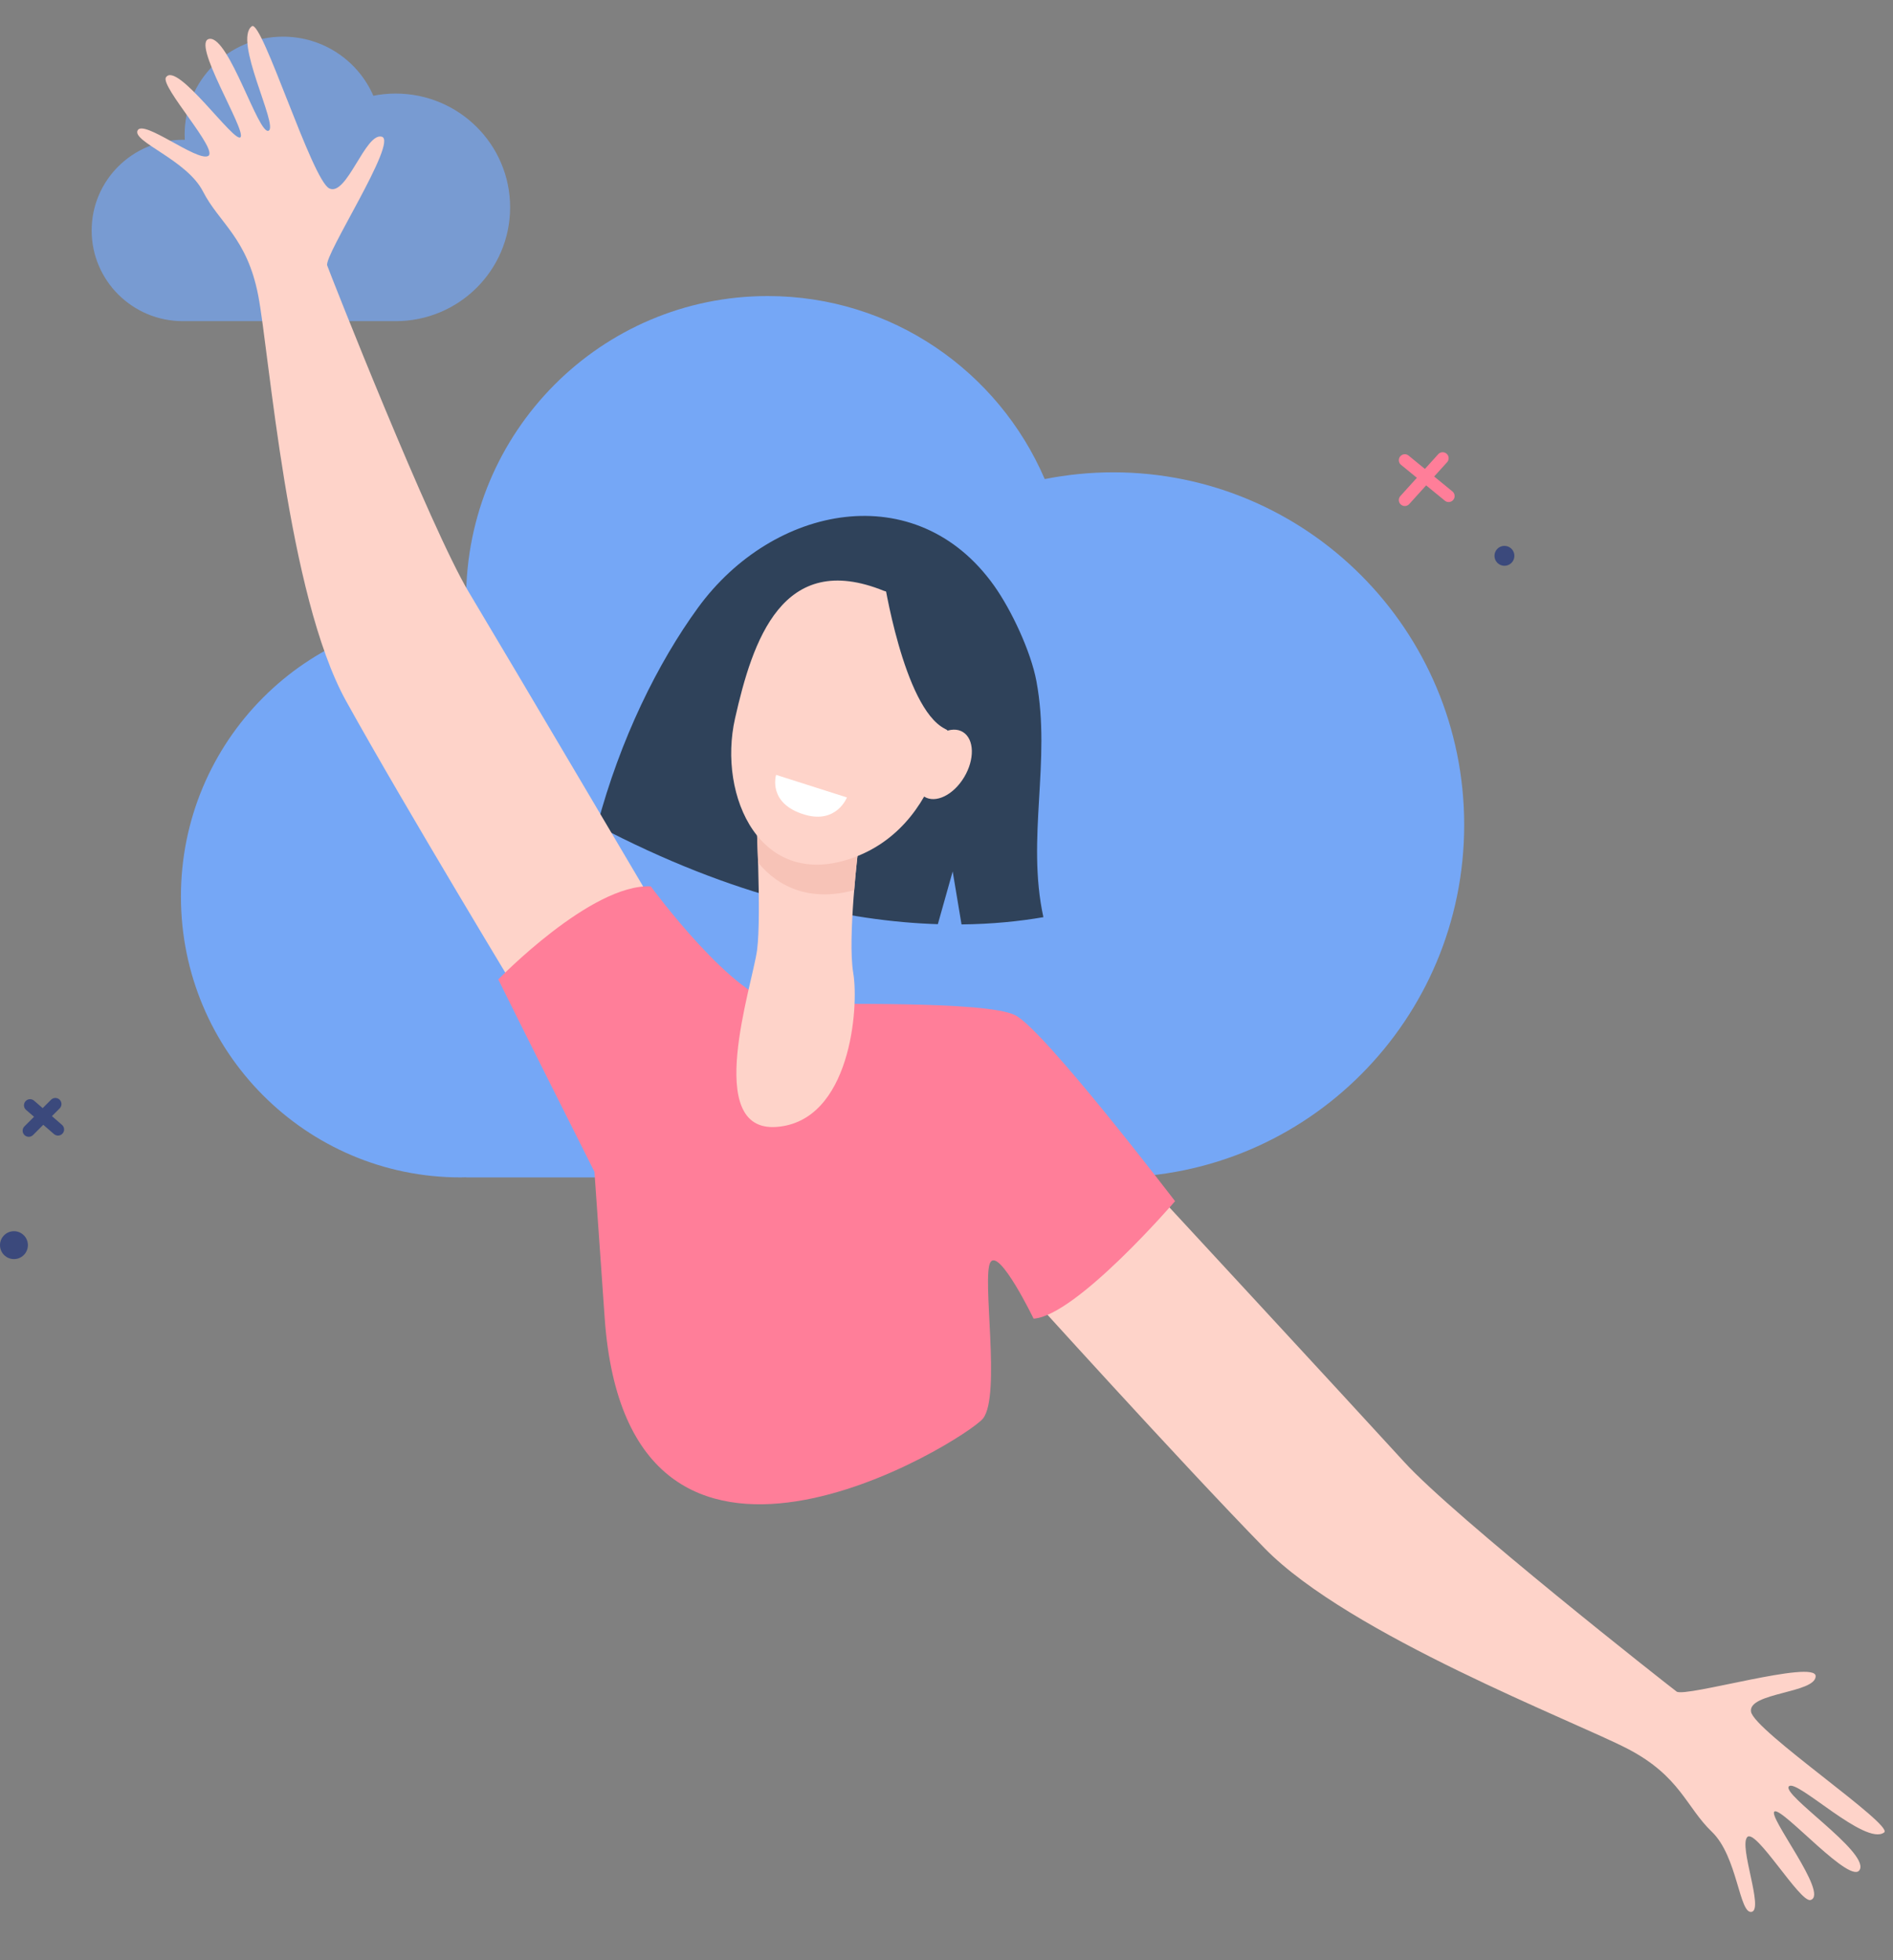 <?xml version="1.0" encoding="UTF-8"?>
<svg width="475px" height="492px" viewBox="0 0 475 492" version="1.1" xmlns="http://www.w3.org/2000/svg" xmlns:xlink="http://www.w3.org/1999/xlink">
    <rect x="0" y="0" width="475" height="492" fill="#808080" stroke="none"/>
    <title>C21CA377-BD99-4478-BA65-21E1C81CF3BC</title>
    <g id="Page-1" stroke="none" stroke-width="1" fill="none" fill-rule="evenodd">
        <g id="01.01-Desktop" transform="translate(-433, -134)">
            <g id="Group-6" transform="translate(433, 134)">
                <g id="Group-5">
                    <g id="Group" transform="translate(23, 0)">
                        <path d="M76.281,23.482 C74.364,23.482 72.492,23.673 70.679,24.03 C66.893,15.307 58.172,9.202 48.013,9.202 C34.383,9.202 23.333,20.19 23.333,33.745 C23.333,34.199 23.348,34.649 23.372,35.096 C23.21,35.093 23.048,35.084 22.885,35.084 C10.246,35.084 0,45.274 0,57.843 C0,70.412 10.246,80.602 22.885,80.602 C23.034,80.602 23.183,80.593 23.333,80.59 L23.333,80.602 L76.281,80.602 C92.142,80.602 105,67.815 105,52.042 C105,36.268 92.142,23.482 76.281,23.482" id="Fill-4-Copy-7" fill="#75A7F6" opacity="0.7"></path>
                        <path d="M256.329,118.543 C250.449,118.543 244.708,119.135 239.147,120.239 C227.54,93.217 200.795,74.302 169.64,74.302 C127.84,74.302 93.954,108.343 93.954,150.339 C93.954,151.745 93.999,153.139 94.073,154.524 C93.577,154.514 93.08,154.487 92.581,154.487 C53.821,154.487 22.4,186.055 22.4,224.993 C22.4,263.934 53.821,295.502 92.581,295.502 C93.038,295.502 93.495,295.475 93.954,295.465 L93.954,295.502 L256.329,295.502 C304.969,295.502 344.4,255.887 344.4,207.022 C344.4,158.155 304.969,118.543 256.329,118.543" id="Fill-4-Copy-8" fill="#75A7F6"></path>
                        <g id="Group-Copy" transform="translate(9.504, 0)">
                            <path d="M144.825,150.506 C165.453,126.011 201.743,121.483 219.297,150.18 C223.244,156.638 227.378,167.369 228.235,174.888 C230.559,195.215 222.922,213.915 225.841,234.055 C219.886,234.66 212.984,234.896 205.224,234.435 L203.939,221.016 L199.302,233.959 C177.137,231.71 148.777,223.709 115.758,203.301 C123.041,181.988 133.826,163.578 144.825,150.506" id="Fill-67-Copy" fill="#2F425A" transform="translate(172.22, 182.516) rotate(-4) translate(-172.22, -182.516) "></path>
                            <path d="M259.403,288.856 C259.403,288.856 309.644,351.429 321.291,366.15 C332.943,380.876 383.409,426.645 385.428,428.364 C387.447,430.078 420.846,422.688 420.508,426.956 C420.171,431.229 403.228,429.853 403.71,434.721 C404.192,439.588 437.553,465.571 434.919,467.274 C429.992,470.46 413.9,452.151 411.876,454.068 C409.857,455.991 430.426,471.638 428.22,476.061 C426.013,480.485 410.114,459.439 407.892,460.082 C405.664,460.73 420.219,481.861 415.303,482.9 C412.631,483.467 402.81,463.798 400.55,466.053 C398.29,468.302 403.485,484.49 400.341,484.843 C397.198,485.197 397.803,470.706 391.806,464.098 C385.808,457.49 384.855,449.645 372.276,441.902 C359.702,434.158 304.519,408.481 284.834,385.294 C265.149,362.102 228.939,315.899 228.939,315.899 L259.403,288.856" id="Fill-68-Copy" fill="#FED3C9" transform="translate(332.003, 386.853) rotate(-4) translate(-332.003, -386.853) "></path>
                            <path d="M128.129,238.256 C128.129,238.256 92.266,166.467 83.752,149.732 C75.243,132.996 54.744,68.021 54.026,65.471 C53.309,62.922 73.979,35.663 69.957,34.186 C65.936,32.709 60.11,48.678 55.89,46.205 C51.67,43.733 41.994,2.568 39.348,4.25 C34.395,7.399 44.307,29.667 41.721,30.7 C39.129,31.734 33.501,6.51 28.563,6.666 C23.626,6.822 36.103,30.059 34.588,31.811 C33.072,33.562 19.958,11.512 16.954,15.547 C15.326,17.737 29.088,34.874 26.1,35.987 C23.112,37.1 10.576,25.619 8.937,28.327 C7.304,31.034 20.724,36.541 24.22,44.749 C27.723,52.957 34.448,57.104 36.232,71.763 C38.015,86.423 38.288,147.29 51.135,174.863 C63.981,202.436 90.831,254.631 90.831,254.631 L128.129,238.256" id="Fill-69-Copy" fill="#FED3C9" transform="translate(68.464, 129.416) rotate(-4) translate(-68.464, -129.416) "></path>
                            <path d="M96.352,239.9 C96.352,239.9 121.275,217.522 136.151,219.268 C136.151,219.268 155.423,249.796 166.787,250.894 C178.15,251.997 218.125,253.711 225.135,257.915 C232.139,262.118 261.875,307.266 261.875,307.266 C261.875,307.266 235.154,334.25 224.407,334.197 C224.407,334.197 217.102,315.973 214.607,319.294 C212.106,322.614 214.971,352.93 209.986,358.323 C205.37,363.314 117.055,410.497 117.055,326.44 C117.055,307.266 117.055,289.745 117.055,289.745 C117.055,289.745 99.207,247.001 96.352,239.9 Z" id="Fill-70-Copy" fill="#FF7E99" transform="translate(179.114, 297.59) rotate(-4) translate(-179.114, -297.59) "></path>
                            <path d="M184.886,214.077 C184.886,214.077 180.576,236.359 181.438,245.152 C182.3,253.94 178.155,282.273 159.546,282.364 C140.938,282.46 156.012,246.346 157.769,237.73 C159.52,229.119 159.932,202.451 159.932,202.451 L184.886,214.077" id="Fill-71-Copy" fill="#FED3C9" transform="translate(167.615, 242.408) rotate(-4) translate(-167.615, -242.408) "></path>
                            <path d="M157.536,215.582 C157.83,208.289 157.921,202.2 157.921,202.2 L182.876,213.826 C182.876,213.826 181.992,218.383 181.109,224.188 C170.184,226.383 162.27,222.34 157.536,215.582" id="Fill-72-Copy" fill="#F7C3B7" transform="translate(170.206, 213.494) rotate(-4) translate(-170.206, -213.494) "></path>
                            <path d="M191.578,149.13 C191.578,149.13 203.193,152.922 206.009,165.024 C208.821,177.132 203.6,208.169 179.534,215.297 C155.464,222.429 146.296,197.647 152.052,178.47 C157.804,159.294 166.854,136.996 191.578,149.13" id="Fill-73-Copy" fill="#FED3C9" transform="translate(178.542, 181.116) rotate(-4) translate(-178.542, -181.116) "></path>
                            <path d="M191.246,143.881 C191.246,143.881 193.929,176.911 203.911,182.962 C213.898,189.013 208.875,203.606 208.875,203.606 C208.875,203.606 219.864,169.719 212.276,158.725 C204.687,147.737 191.246,143.881 191.246,143.881" id="Fill-74-Copy" fill="#2F425A" transform="translate(203.097, 173.743) rotate(-4) translate(-203.097, -173.743) "></path>
                            <path d="M199.382,188.252 C196.383,192.525 196.148,197.591 198.852,199.572 C201.556,201.554 206.178,199.701 209.171,195.428 C212.17,191.16 212.411,186.094 209.707,184.107 C207.002,182.126 202.381,183.984 199.382,188.252" id="Fill-75-Copy" fill="#FED3C9" transform="translate(204.278, 191.84) rotate(-4) translate(-204.278, -191.84) "></path>
                            <path d="M162.612,193.869 L179.946,200.76 C179.946,200.76 176.926,207.192 169.214,204.38 C159.816,200.953 162.612,193.869 162.612,193.869" id="Fill-76-Copy" fill="#FFFFFF" transform="translate(171.084, 199.48) rotate(-4) translate(-171.084, -199.48) "></path>
                        </g>
                    </g>
                    <g id="Group-2-Copy-4" transform="translate(6.874, 277)">
                        <g id="Group-50" transform="translate(0.126, 0)">
                            <line x1="0.546" y1="0.398" x2="7.552" y2="6.47" id="Fill-47" fill="#FFFFFF"></line>
                            <line x1="0.546" y1="0.398" x2="7.552" y2="6.47" id="Stroke-49" stroke="#3B497C" stroke-width="3.062" stroke-linecap="round" stroke-linejoin="round"></line>
                        </g>
                        <g id="Group-54" transform="translate(0.126, 0)">
                            <line x1="6.891" y1="0.091" x2="0.212" y2="6.778" id="Fill-51" fill="#FFFFFF"></line>
                            <line x1="6.891" y1="0.091" x2="0.212" y2="6.778" id="Stroke-53" stroke="#3B497C" stroke-width="3.062" stroke-linecap="round" stroke-linejoin="round"></line>
                        </g>
                    </g>
                    <circle id="Oval-Copy-3" fill="#3B497C" cx="3.5" cy="312.5" r="3.5"></circle>
                </g>
                <g id="Group-2-Copy-6" transform="translate(351.874, 115)">
                    <g id="Group-50" transform="translate(0.126, 0)">
                        <line x1="2.546" y1="2.398" x2="9.552" y2="8.47" id="Fill-47" fill="#FFFFFF"></line>
                        <line x1="0.5" y1="0.5" x2="11.5" y2="9.5" id="Stroke-49" stroke="#FF7E99" stroke-width="3" stroke-linecap="round" stroke-linejoin="round"></line>
                    </g>
                    <g id="Group-54" transform="translate(0.126, 0)">
                        <line x1="8.891" y1="2.091" x2="2.212" y2="8.778" id="Fill-51" fill="#FFFFFF"></line>
                        <line x1="10" y1="0" x2="0.5" y2="10.5" id="Stroke-53" stroke="#FF7E99" stroke-width="3" stroke-linecap="round" stroke-linejoin="round"></line>
                    </g>
                </g>
                <circle id="Oval-Copy-2" fill="#3B497C" cx="377.5" cy="139.5" r="2.5"></circle>
            </g>
        </g>
    </g>
</svg>
